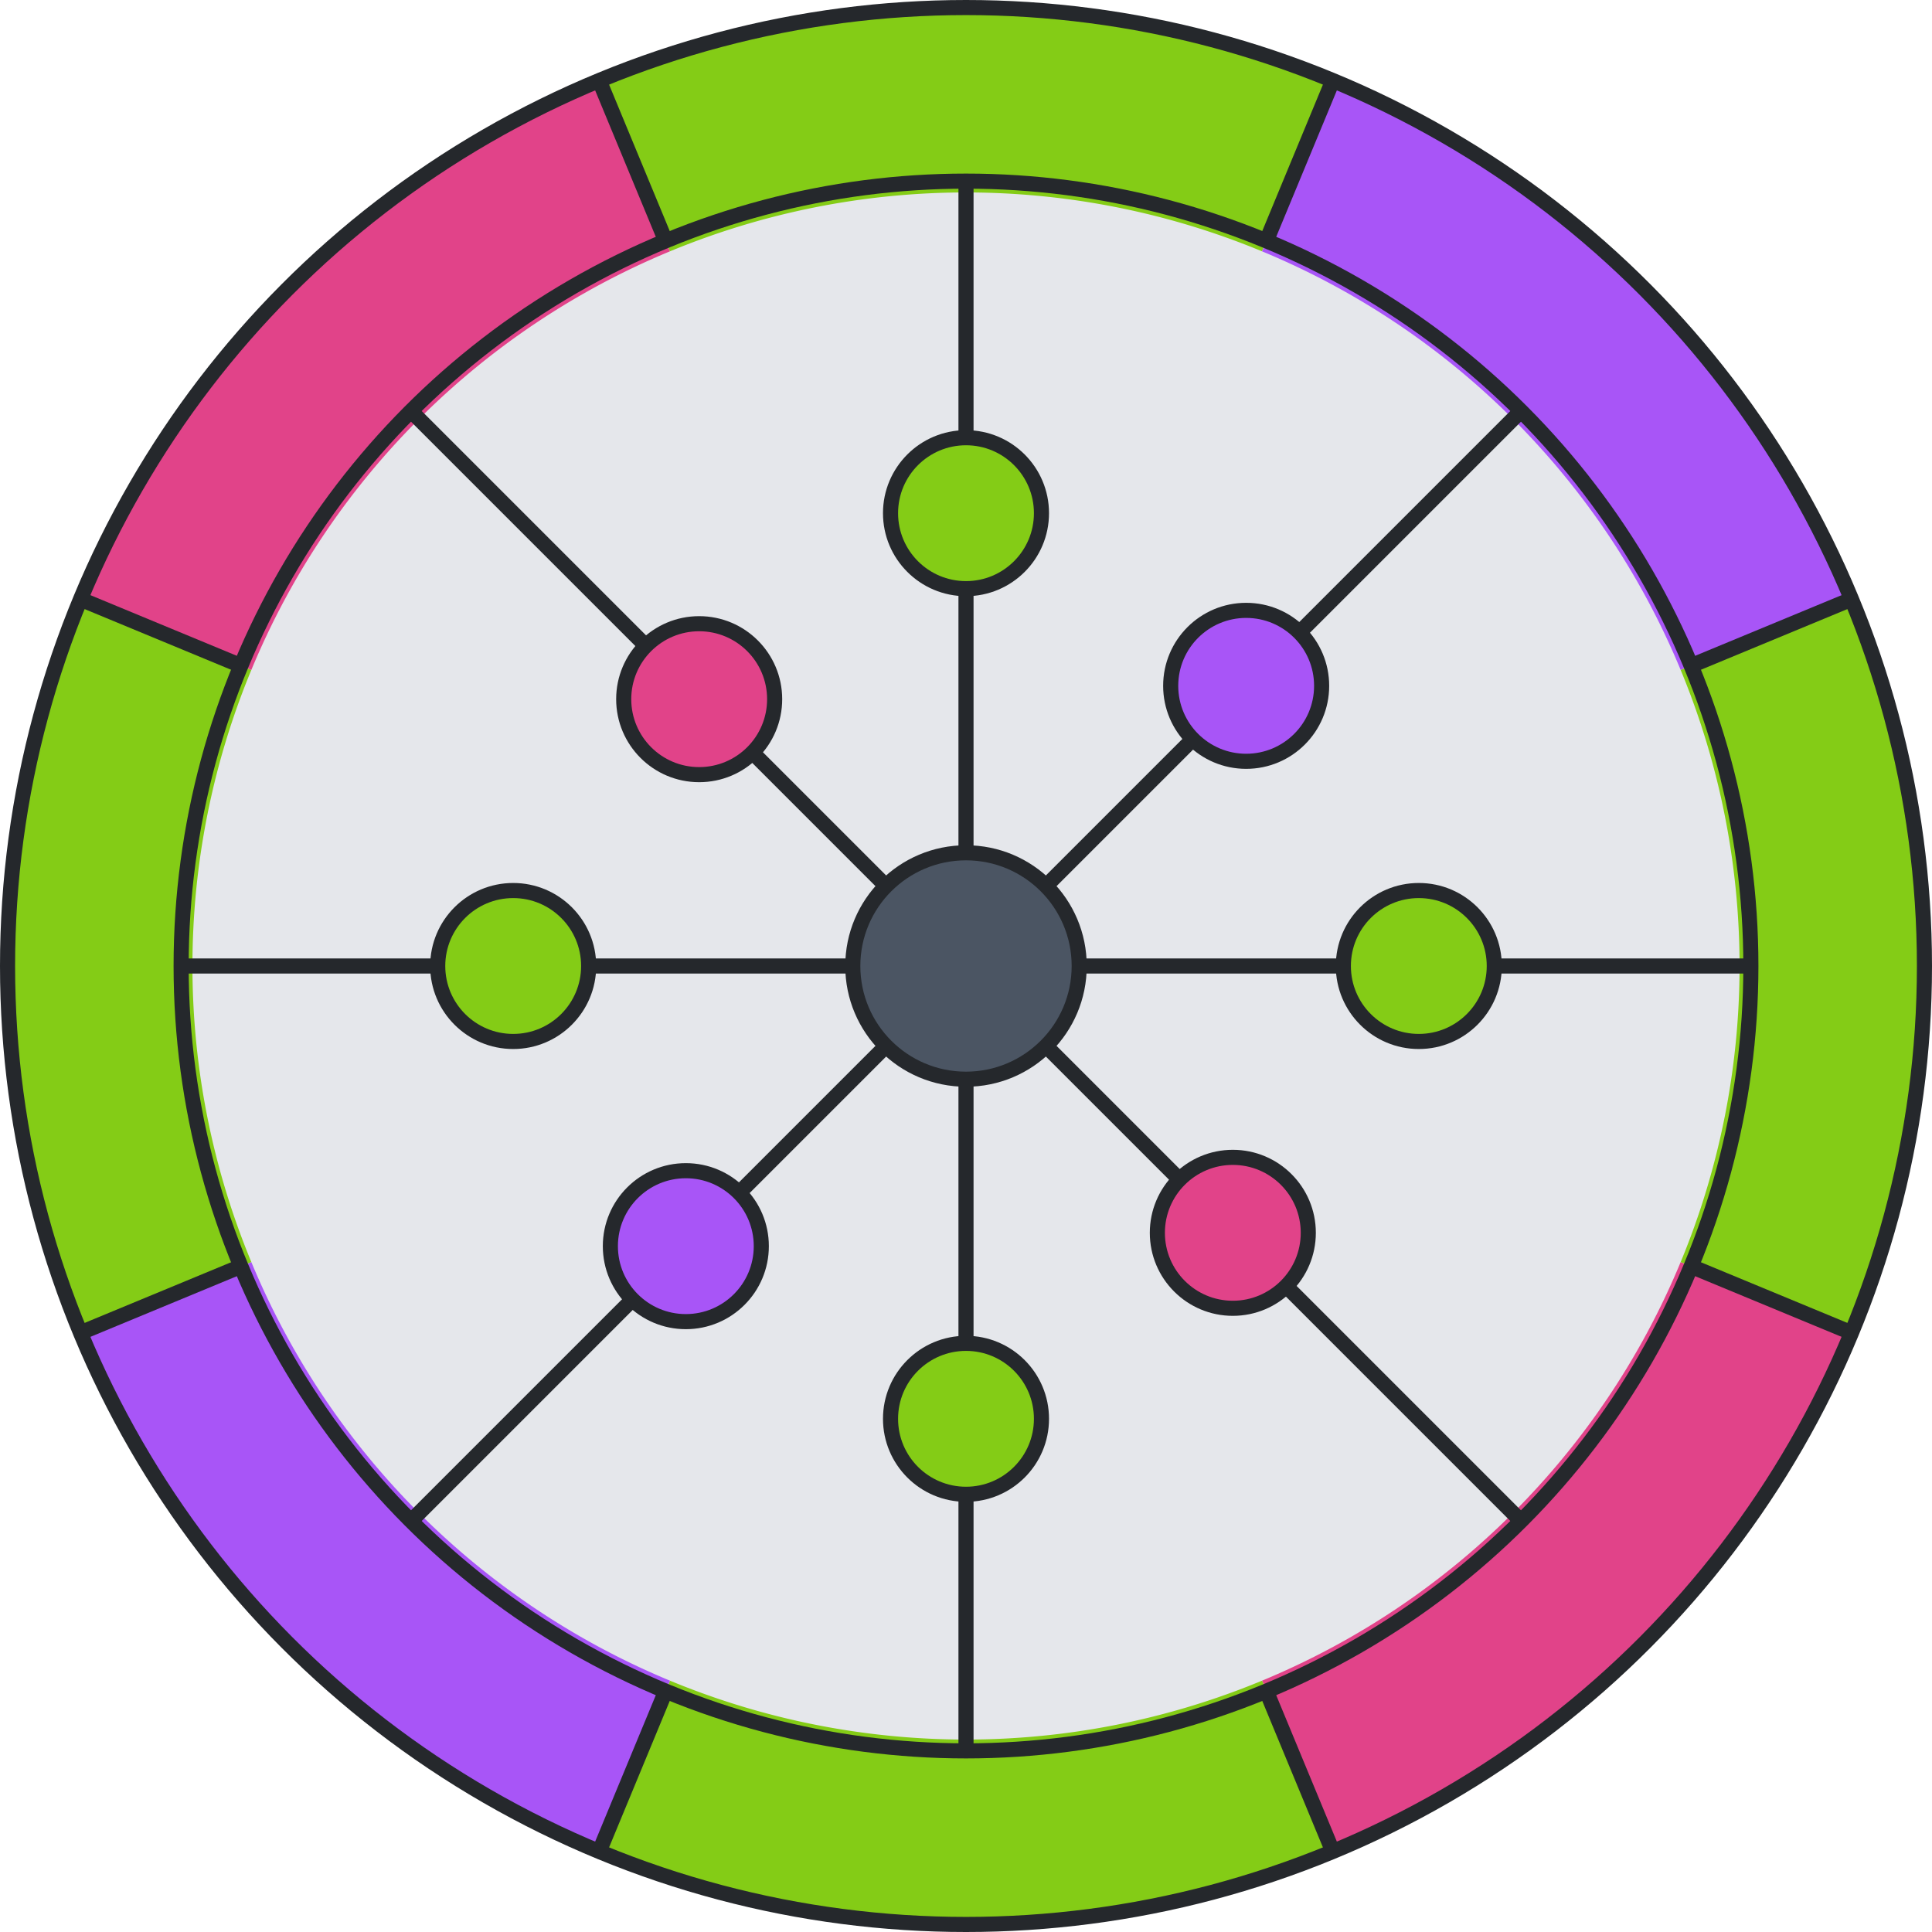 <svg viewBox="0 0 512 512" height="200" width="200" xmlns="http://www.w3.org/2000/svg" xmlns:xlink="http://www.w3.org/1999/xlink"><circle r="250" cx="256" cy="256" stroke-width="0" fill="#e5e7eb"></circle><path d="M 468.492 344.017 A 230 230 0 0 1 344.017 468.492" stroke-width="50" stroke="#E14389" fill="none"></path><path d="M 344.017 468.492 A 230 230 0 0 1 167.983 468.492" stroke-width="50" stroke="#84CC16" fill="none"></path><path d="M 167.983 468.492 A 230 230 0 0 1 43.508 344.017" stroke-width="50" stroke="#A855F7" fill="none"></path><path d="M 43.508 344.017 A 230 230 0 0 1 43.508 167.983" stroke-width="50" stroke="#84CC16" fill="none"></path><path d="M 43.508 167.983 A 230 230 0 0 1 167.983 43.508" stroke-width="50" stroke="#E14389" fill="none"></path><path d="M 167.983 43.508 A 230 230 0 0 1 344.017 43.508" stroke-width="50" stroke="#84CC16" fill="none"></path><path d="M 344.017 43.508 A 230 230 0 0 1 468.492 167.983" stroke-width="50" stroke="#A855F7" fill="none"></path><path d="M 468.492 167.983 A 230 230 0 0 1 468.492 344.017" stroke-width="50" stroke="#84CC16" fill="none"></path><line x1="490.665" y1="353.202" x2="448.167" y2="335.598" stroke-width="4" stroke="#25282c"></line><line x1="353.202" y1="490.665" x2="335.598" y2="448.167" stroke-width="4" stroke="#25282c"></line><line x1="158.798" y1="490.665" x2="176.402" y2="448.167" stroke-width="4" stroke="#25282c"></line><line x1="21.335" y1="353.202" x2="63.833" y2="335.598" stroke-width="4" stroke="#25282c"></line><line x1="21.335" y1="158.798" x2="63.833" y2="176.402" stroke-width="4" stroke="#25282c"></line><line x1="158.798" y1="21.335" x2="176.402" y2="63.833" stroke-width="4" stroke="#25282c"></line><line x1="353.202" y1="21.335" x2="335.598" y2="63.833" stroke-width="4" stroke="#25282c"></line><line x1="490.665" y1="158.798" x2="448.167" y2="176.402" stroke-width="4" stroke="#25282c"></line><circle r="254" cx="256" cy="256" stroke-width="4" stroke="#25282c" fill="none"></circle><circle r="208" cx="256" cy="256" stroke-width="4" stroke="#25282c" fill="none"></circle><line x1="256" y1="256" x2="403.078" y2="403.078" stroke-width="4" stroke="#25282c"></line><line x1="256" y1="256" x2="256" y2="464" stroke-width="4" stroke="#25282c"></line><line x1="256" y1="256" x2="108.922" y2="403.078" stroke-width="4" stroke="#25282c"></line><line x1="256" y1="256" x2="48" y2="256" stroke-width="4" stroke="#25282c"></line><line x1="256" y1="256" x2="108.922" y2="108.922" stroke-width="4" stroke="#25282c"></line><line x1="256" y1="256" x2="256" y2="48" stroke-width="4" stroke="#25282c"></line><line x1="256" y1="256" x2="403.078" y2="108.922" stroke-width="4" stroke="#25282c"></line><line x1="256" y1="256" x2="464" y2="256" stroke-width="4" stroke="#25282c"></line><circle cx="326.711" cy="326.711" r="20" fill="#E14389" stroke-width="4" stroke="#25282c"></circle><circle cx="256" cy="376" r="20" fill="#84CC16" stroke-width="4" stroke="#25282c"></circle><circle cx="181.754" cy="330.246" r="20" fill="#A855F7" stroke-width="4" stroke="#25282c"></circle><circle cx="136" cy="256" r="20" fill="#84CC16" stroke-width="4" stroke="#25282c"></circle><circle cx="185.289" cy="185.289" r="20" fill="#E14389" stroke-width="4" stroke="#25282c"></circle><circle cx="256" cy="136" r="20" fill="#84CC16" stroke-width="4" stroke="#25282c"></circle><circle cx="330.246" cy="181.754" r="20" fill="#A855F7" stroke-width="4" stroke="#25282c"></circle><circle cx="376" cy="256" r="20" fill="#84CC16" stroke-width="4" stroke="#25282c"></circle><circle r="30" cx="256" cy="256" stroke-width="4" stroke="#25282c" fill="#4b5563"></circle></svg>